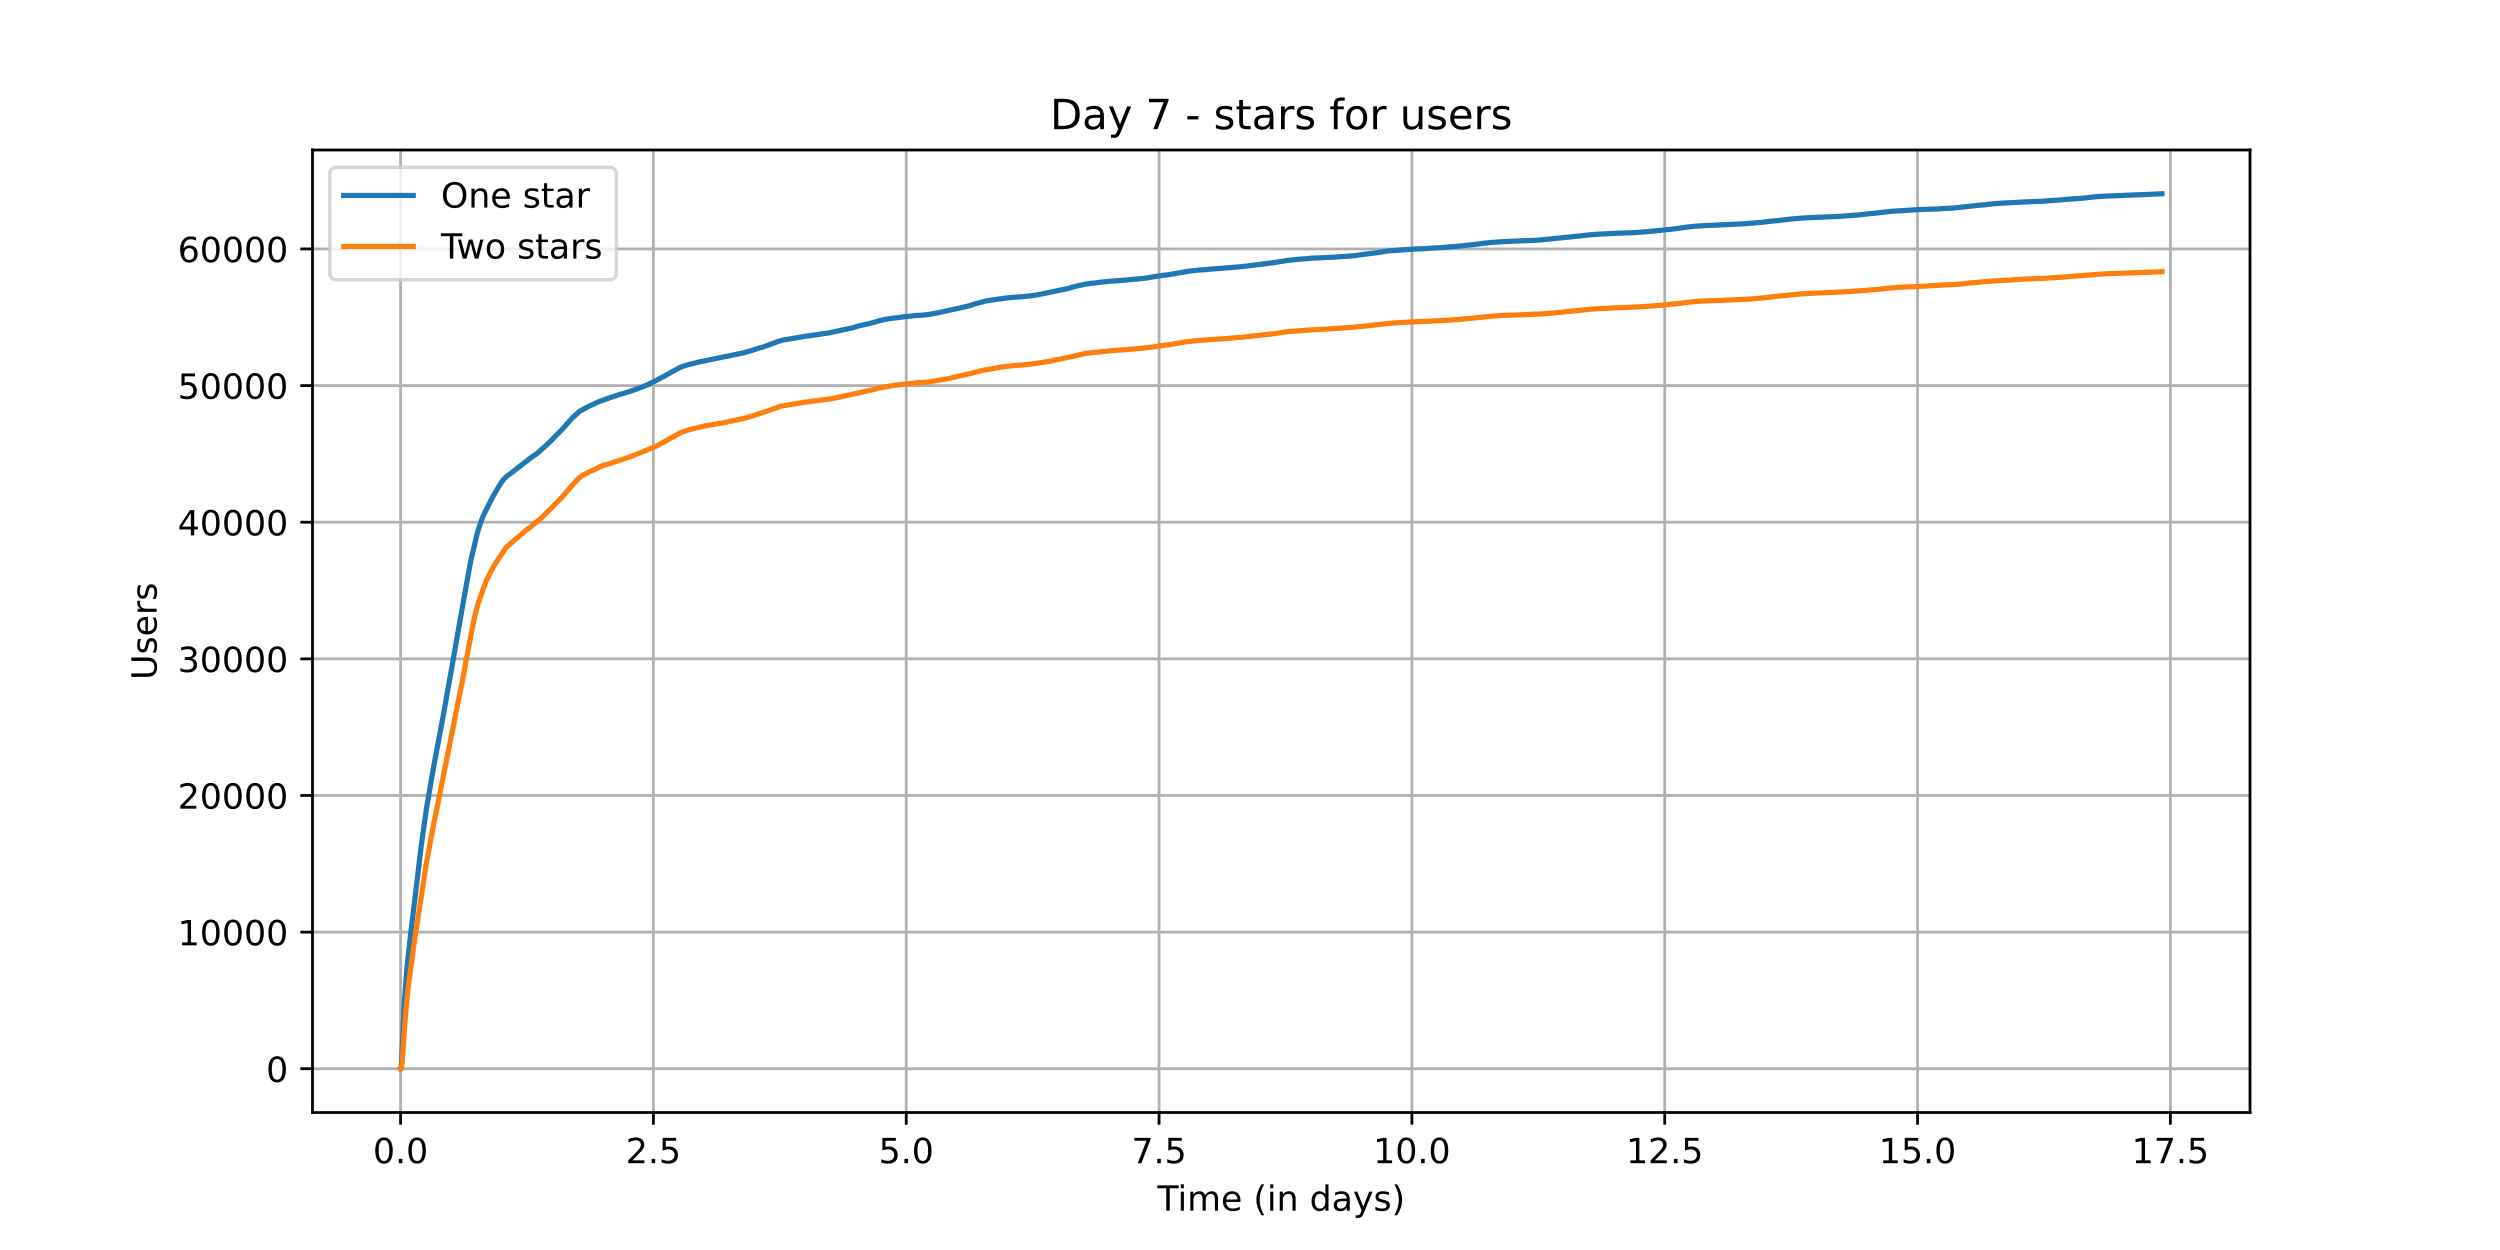 <?xml version="1.0" encoding="utf-8" standalone="no"?>
<!DOCTYPE svg PUBLIC "-//W3C//DTD SVG 1.1//EN"
  "http://www.w3.org/Graphics/SVG/1.1/DTD/svg11.dtd">
<!-- Created with matplotlib (https://matplotlib.org/) -->
<svg height="360pt" version="1.1" viewBox="0 0 720 360" width="720pt" xmlns="http://www.w3.org/2000/svg" xmlns:xlink="http://www.w3.org/1999/xlink">
 <defs>
  <style type="text/css">*{stroke-linecap:butt;stroke-linejoin:round;}</style>
 </defs>
 <g id="figure_1">
  <g id="patch_1">
   <path d="M 0 360 
L 720 360 
L 720 0 
L 0 0 
z
" style="fill:#ffffff;"/>
  </g>
  <g id="axes_1">
   <g id="patch_2">
    <path d="M 90 320.4 
L 648 320.4 
L 648 43.2 
L 90 43.2 
z
" style="fill:#ffffff;"/>
   </g>
   <g id="matplotlib.axis_1">
    <g id="xtick_1">
     <g id="line2d_1">
      <path clip-path="url(#p51079cd56e)" d="M 115.364 320.4 
L 115.364 43.2 
" style="fill:none;stroke:#b0b0b0;stroke-linecap:square;stroke-width:0.8;"/>
     </g>
     <g id="line2d_2">
      <defs>
       <path d="M 0 0 
L 0 3.5 
" id="mbc91decfaf" style="stroke:#000000;stroke-width:0.8;"/>
      </defs>
      <g>
       <use style="stroke:#000000;stroke-width:0.8;" x="115.364" xlink:href="#mbc91decfaf" y="320.4"/>
      </g>
     </g>
     <g id="text_1">
      <!-- 0.0 -->
      <g transform="translate(107.412 334.998)scale(0.1 -0.1)">
       <defs>
        <path d="M 31.781 66.406 
Q 24.172 66.406 20.328 58.906 
Q 16.5 51.422 16.5 36.375 
Q 16.5 21.391 20.328 13.891 
Q 24.172 6.391 31.781 6.391 
Q 39.453 6.391 43.281 13.891 
Q 47.125 21.391 47.125 36.375 
Q 47.125 51.422 43.281 58.906 
Q 39.453 66.406 31.781 66.406 
z
M 31.781 74.219 
Q 44.047 74.219 50.516 64.516 
Q 56.984 54.828 56.984 36.375 
Q 56.984 17.969 50.516 8.266 
Q 44.047 -1.422 31.781 -1.422 
Q 19.531 -1.422 13.062 8.266 
Q 6.594 17.969 6.594 36.375 
Q 6.594 54.828 13.062 64.516 
Q 19.531 74.219 31.781 74.219 
z
" id="DejaVuSans-48"/>
        <path d="M 10.688 12.406 
L 21 12.406 
L 21 0 
L 10.688 0 
z
" id="DejaVuSans-46"/>
       </defs>
       <use xlink:href="#DejaVuSans-48"/>
       <use x="63.623" xlink:href="#DejaVuSans-46"/>
       <use x="95.41" xlink:href="#DejaVuSans-48"/>
      </g>
     </g>
    </g>
    <g id="xtick_2">
     <g id="line2d_3">
      <path clip-path="url(#p51079cd56e)" d="M 188.179 320.4 
L 188.179 43.2 
" style="fill:none;stroke:#b0b0b0;stroke-linecap:square;stroke-width:0.8;"/>
     </g>
     <g id="line2d_4">
      <g>
       <use style="stroke:#000000;stroke-width:0.8;" x="188.179" xlink:href="#mbc91decfaf" y="320.4"/>
      </g>
     </g>
     <g id="text_2">
      <!-- 2.5 -->
      <g transform="translate(180.227 334.998)scale(0.1 -0.1)">
       <defs>
        <path d="M 19.188 8.297 
L 53.609 8.297 
L 53.609 0 
L 7.328 0 
L 7.328 8.297 
Q 12.938 14.109 22.625 23.891 
Q 32.328 33.688 34.812 36.531 
Q 39.547 41.844 41.422 45.531 
Q 43.312 49.219 43.312 52.781 
Q 43.312 58.594 39.234 62.25 
Q 35.156 65.922 28.609 65.922 
Q 23.969 65.922 18.812 64.312 
Q 13.672 62.703 7.812 59.422 
L 7.812 69.391 
Q 13.766 71.781 18.938 73 
Q 24.125 74.219 28.422 74.219 
Q 39.75 74.219 46.484 68.547 
Q 53.219 62.891 53.219 53.422 
Q 53.219 48.922 51.531 44.891 
Q 49.859 40.875 45.406 35.406 
Q 44.188 33.984 37.641 27.219 
Q 31.109 20.453 19.188 8.297 
z
" id="DejaVuSans-50"/>
        <path d="M 10.797 72.906 
L 49.516 72.906 
L 49.516 64.594 
L 19.828 64.594 
L 19.828 46.734 
Q 21.969 47.469 24.109 47.828 
Q 26.266 48.188 28.422 48.188 
Q 40.625 48.188 47.75 41.5 
Q 54.891 34.812 54.891 23.391 
Q 54.891 11.625 47.562 5.094 
Q 40.234 -1.422 26.906 -1.422 
Q 22.312 -1.422 17.547 -0.641 
Q 12.797 0.141 7.719 1.703 
L 7.719 11.625 
Q 12.109 9.234 16.797 8.062 
Q 21.484 6.891 26.703 6.891 
Q 35.156 6.891 40.078 11.328 
Q 45.016 15.766 45.016 23.391 
Q 45.016 31 40.078 35.438 
Q 35.156 39.891 26.703 39.891 
Q 22.75 39.891 18.812 39.016 
Q 14.891 38.141 10.797 36.281 
z
" id="DejaVuSans-53"/>
       </defs>
       <use xlink:href="#DejaVuSans-50"/>
       <use x="63.623" xlink:href="#DejaVuSans-46"/>
       <use x="95.41" xlink:href="#DejaVuSans-53"/>
      </g>
     </g>
    </g>
    <g id="xtick_3">
     <g id="line2d_5">
      <path clip-path="url(#p51079cd56e)" d="M 260.994 320.4 
L 260.994 43.2 
" style="fill:none;stroke:#b0b0b0;stroke-linecap:square;stroke-width:0.8;"/>
     </g>
     <g id="line2d_6">
      <g>
       <use style="stroke:#000000;stroke-width:0.8;" x="260.994" xlink:href="#mbc91decfaf" y="320.4"/>
      </g>
     </g>
     <g id="text_3">
      <!-- 5.0 -->
      <g transform="translate(253.043 334.998)scale(0.1 -0.1)">
       <use xlink:href="#DejaVuSans-53"/>
       <use x="63.623" xlink:href="#DejaVuSans-46"/>
       <use x="95.41" xlink:href="#DejaVuSans-48"/>
      </g>
     </g>
    </g>
    <g id="xtick_4">
     <g id="line2d_7">
      <path clip-path="url(#p51079cd56e)" d="M 333.809 320.4 
L 333.809 43.2 
" style="fill:none;stroke:#b0b0b0;stroke-linecap:square;stroke-width:0.8;"/>
     </g>
     <g id="line2d_8">
      <g>
       <use style="stroke:#000000;stroke-width:0.8;" x="333.809" xlink:href="#mbc91decfaf" y="320.4"/>
      </g>
     </g>
     <g id="text_4">
      <!-- 7.5 -->
      <g transform="translate(325.858 334.998)scale(0.1 -0.1)">
       <defs>
        <path d="M 8.203 72.906 
L 55.078 72.906 
L 55.078 68.703 
L 28.609 0 
L 18.312 0 
L 43.219 64.594 
L 8.203 64.594 
z
" id="DejaVuSans-55"/>
       </defs>
       <use xlink:href="#DejaVuSans-55"/>
       <use x="63.623" xlink:href="#DejaVuSans-46"/>
       <use x="95.41" xlink:href="#DejaVuSans-53"/>
      </g>
     </g>
    </g>
    <g id="xtick_5">
     <g id="line2d_9">
      <path clip-path="url(#p51079cd56e)" d="M 406.625 320.4 
L 406.625 43.2 
" style="fill:none;stroke:#b0b0b0;stroke-linecap:square;stroke-width:0.8;"/>
     </g>
     <g id="line2d_10">
      <g>
       <use style="stroke:#000000;stroke-width:0.8;" x="406.625" xlink:href="#mbc91decfaf" y="320.4"/>
      </g>
     </g>
     <g id="text_5">
      <!-- 10.0 -->
      <g transform="translate(395.492 334.998)scale(0.1 -0.1)">
       <defs>
        <path d="M 12.406 8.297 
L 28.516 8.297 
L 28.516 63.922 
L 10.984 60.406 
L 10.984 69.391 
L 28.422 72.906 
L 38.281 72.906 
L 38.281 8.297 
L 54.391 8.297 
L 54.391 0 
L 12.406 0 
z
" id="DejaVuSans-49"/>
       </defs>
       <use xlink:href="#DejaVuSans-49"/>
       <use x="63.623" xlink:href="#DejaVuSans-48"/>
       <use x="127.246" xlink:href="#DejaVuSans-46"/>
       <use x="159.033" xlink:href="#DejaVuSans-48"/>
      </g>
     </g>
    </g>
    <g id="xtick_6">
     <g id="line2d_11">
      <path clip-path="url(#p51079cd56e)" d="M 479.44 320.4 
L 479.44 43.2 
" style="fill:none;stroke:#b0b0b0;stroke-linecap:square;stroke-width:0.8;"/>
     </g>
     <g id="line2d_12">
      <g>
       <use style="stroke:#000000;stroke-width:0.8;" x="479.44" xlink:href="#mbc91decfaf" y="320.4"/>
      </g>
     </g>
     <g id="text_6">
      <!-- 12.5 -->
      <g transform="translate(468.307 334.998)scale(0.1 -0.1)">
       <use xlink:href="#DejaVuSans-49"/>
       <use x="63.623" xlink:href="#DejaVuSans-50"/>
       <use x="127.246" xlink:href="#DejaVuSans-46"/>
       <use x="159.033" xlink:href="#DejaVuSans-53"/>
      </g>
     </g>
    </g>
    <g id="xtick_7">
     <g id="line2d_13">
      <path clip-path="url(#p51079cd56e)" d="M 552.255 320.4 
L 552.255 43.2 
" style="fill:none;stroke:#b0b0b0;stroke-linecap:square;stroke-width:0.8;"/>
     </g>
     <g id="line2d_14">
      <g>
       <use style="stroke:#000000;stroke-width:0.8;" x="552.255" xlink:href="#mbc91decfaf" y="320.4"/>
      </g>
     </g>
     <g id="text_7">
      <!-- 15.0 -->
      <g transform="translate(541.122 334.998)scale(0.1 -0.1)">
       <use xlink:href="#DejaVuSans-49"/>
       <use x="63.623" xlink:href="#DejaVuSans-53"/>
       <use x="127.246" xlink:href="#DejaVuSans-46"/>
       <use x="159.033" xlink:href="#DejaVuSans-48"/>
      </g>
     </g>
    </g>
    <g id="xtick_8">
     <g id="line2d_15">
      <path clip-path="url(#p51079cd56e)" d="M 625.07 320.4 
L 625.07 43.2 
" style="fill:none;stroke:#b0b0b0;stroke-linecap:square;stroke-width:0.8;"/>
     </g>
     <g id="line2d_16">
      <g>
       <use style="stroke:#000000;stroke-width:0.8;" x="625.07" xlink:href="#mbc91decfaf" y="320.4"/>
      </g>
     </g>
     <g id="text_8">
      <!-- 17.5 -->
      <g transform="translate(613.937 334.998)scale(0.1 -0.1)">
       <use xlink:href="#DejaVuSans-49"/>
       <use x="63.623" xlink:href="#DejaVuSans-55"/>
       <use x="127.246" xlink:href="#DejaVuSans-46"/>
       <use x="159.033" xlink:href="#DejaVuSans-53"/>
      </g>
     </g>
    </g>
    <g id="text_9">
     <!-- Time (in days) -->
     <g transform="translate(333.327 348.677)scale(0.1 -0.1)">
      <defs>
       <path d="M -0.297 72.906 
L 61.375 72.906 
L 61.375 64.594 
L 35.5 64.594 
L 35.5 0 
L 25.594 0 
L 25.594 64.594 
L -0.297 64.594 
z
" id="DejaVuSans-84"/>
       <path d="M 9.422 54.688 
L 18.406 54.688 
L 18.406 0 
L 9.422 0 
z
M 9.422 75.984 
L 18.406 75.984 
L 18.406 64.594 
L 9.422 64.594 
z
" id="DejaVuSans-105"/>
       <path d="M 52 44.188 
Q 55.375 50.25 60.062 53.125 
Q 64.75 56 71.094 56 
Q 79.641 56 84.281 50.016 
Q 88.922 44.047 88.922 33.016 
L 88.922 0 
L 79.891 0 
L 79.891 32.719 
Q 79.891 40.578 77.094 44.375 
Q 74.312 48.188 68.609 48.188 
Q 61.625 48.188 57.562 43.547 
Q 53.516 38.922 53.516 30.906 
L 53.516 0 
L 44.484 0 
L 44.484 32.719 
Q 44.484 40.625 41.703 44.406 
Q 38.922 48.188 33.109 48.188 
Q 26.219 48.188 22.156 43.531 
Q 18.109 38.875 18.109 30.906 
L 18.109 0 
L 9.078 0 
L 9.078 54.688 
L 18.109 54.688 
L 18.109 46.188 
Q 21.188 51.219 25.484 53.609 
Q 29.781 56 35.688 56 
Q 41.656 56 45.828 52.969 
Q 50 49.953 52 44.188 
z
" id="DejaVuSans-109"/>
       <path d="M 56.203 29.594 
L 56.203 25.203 
L 14.891 25.203 
Q 15.484 15.922 20.484 11.062 
Q 25.484 6.203 34.422 6.203 
Q 39.594 6.203 44.453 7.469 
Q 49.312 8.734 54.109 11.281 
L 54.109 2.781 
Q 49.266 0.734 44.188 -0.344 
Q 39.109 -1.422 33.891 -1.422 
Q 20.797 -1.422 13.156 6.188 
Q 5.516 13.812 5.516 26.812 
Q 5.516 40.234 12.766 48.109 
Q 20.016 56 32.328 56 
Q 43.359 56 49.781 48.891 
Q 56.203 41.797 56.203 29.594 
z
M 47.219 32.234 
Q 47.125 39.594 43.094 43.984 
Q 39.062 48.391 32.422 48.391 
Q 24.906 48.391 20.391 44.141 
Q 15.875 39.891 15.188 32.172 
z
" id="DejaVuSans-101"/>
       <path id="DejaVuSans-32"/>
       <path d="M 31 75.875 
Q 24.469 64.656 21.281 53.656 
Q 18.109 42.672 18.109 31.391 
Q 18.109 20.125 21.312 9.062 
Q 24.516 -2 31 -13.188 
L 23.188 -13.188 
Q 15.875 -1.703 12.234 9.375 
Q 8.594 20.453 8.594 31.391 
Q 8.594 42.281 12.203 53.312 
Q 15.828 64.359 23.188 75.875 
z
" id="DejaVuSans-40"/>
       <path d="M 54.891 33.016 
L 54.891 0 
L 45.906 0 
L 45.906 32.719 
Q 45.906 40.484 42.875 44.328 
Q 39.844 48.188 33.797 48.188 
Q 26.516 48.188 22.312 43.547 
Q 18.109 38.922 18.109 30.906 
L 18.109 0 
L 9.078 0 
L 9.078 54.688 
L 18.109 54.688 
L 18.109 46.188 
Q 21.344 51.125 25.703 53.562 
Q 30.078 56 35.797 56 
Q 45.219 56 50.047 50.172 
Q 54.891 44.344 54.891 33.016 
z
" id="DejaVuSans-110"/>
       <path d="M 45.406 46.391 
L 45.406 75.984 
L 54.391 75.984 
L 54.391 0 
L 45.406 0 
L 45.406 8.203 
Q 42.578 3.328 38.25 0.953 
Q 33.938 -1.422 27.875 -1.422 
Q 17.969 -1.422 11.734 6.484 
Q 5.516 14.406 5.516 27.297 
Q 5.516 40.188 11.734 48.094 
Q 17.969 56 27.875 56 
Q 33.938 56 38.25 53.625 
Q 42.578 51.266 45.406 46.391 
z
M 14.797 27.297 
Q 14.797 17.391 18.875 11.75 
Q 22.953 6.109 30.078 6.109 
Q 37.203 6.109 41.297 11.75 
Q 45.406 17.391 45.406 27.297 
Q 45.406 37.203 41.297 42.844 
Q 37.203 48.484 30.078 48.484 
Q 22.953 48.484 18.875 42.844 
Q 14.797 37.203 14.797 27.297 
z
" id="DejaVuSans-100"/>
       <path d="M 34.281 27.484 
Q 23.391 27.484 19.188 25 
Q 14.984 22.516 14.984 16.5 
Q 14.984 11.719 18.141 8.906 
Q 21.297 6.109 26.703 6.109 
Q 34.188 6.109 38.703 11.406 
Q 43.219 16.703 43.219 25.484 
L 43.219 27.484 
z
M 52.203 31.203 
L 52.203 0 
L 43.219 0 
L 43.219 8.297 
Q 40.141 3.328 35.547 0.953 
Q 30.953 -1.422 24.312 -1.422 
Q 15.922 -1.422 10.953 3.297 
Q 6 8.016 6 15.922 
Q 6 25.141 12.172 29.828 
Q 18.359 34.516 30.609 34.516 
L 43.219 34.516 
L 43.219 35.406 
Q 43.219 41.609 39.141 45 
Q 35.062 48.391 27.688 48.391 
Q 23 48.391 18.547 47.266 
Q 14.109 46.141 10.016 43.891 
L 10.016 52.203 
Q 14.938 54.109 19.578 55.047 
Q 24.219 56 28.609 56 
Q 40.484 56 46.344 49.844 
Q 52.203 43.703 52.203 31.203 
z
" id="DejaVuSans-97"/>
       <path d="M 32.172 -5.078 
Q 28.375 -14.844 24.75 -17.812 
Q 21.141 -20.797 15.094 -20.797 
L 7.906 -20.797 
L 7.906 -13.281 
L 13.188 -13.281 
Q 16.891 -13.281 18.938 -11.516 
Q 21 -9.766 23.484 -3.219 
L 25.094 0.875 
L 2.984 54.688 
L 12.5 54.688 
L 29.594 11.922 
L 46.688 54.688 
L 56.203 54.688 
z
" id="DejaVuSans-121"/>
       <path d="M 44.281 53.078 
L 44.281 44.578 
Q 40.484 46.531 36.375 47.5 
Q 32.281 48.484 27.875 48.484 
Q 21.188 48.484 17.844 46.438 
Q 14.5 44.391 14.5 40.281 
Q 14.5 37.156 16.891 35.375 
Q 19.281 33.594 26.516 31.984 
L 29.594 31.297 
Q 39.156 29.25 43.188 25.516 
Q 47.219 21.781 47.219 15.094 
Q 47.219 7.469 41.188 3.016 
Q 35.156 -1.422 24.609 -1.422 
Q 20.219 -1.422 15.453 -0.562 
Q 10.688 0.297 5.422 2 
L 5.422 11.281 
Q 10.406 8.688 15.234 7.391 
Q 20.062 6.109 24.812 6.109 
Q 31.156 6.109 34.562 8.281 
Q 37.984 10.453 37.984 14.406 
Q 37.984 18.062 35.516 20.016 
Q 33.062 21.969 24.703 23.781 
L 21.578 24.516 
Q 13.234 26.266 9.516 29.906 
Q 5.812 33.547 5.812 39.891 
Q 5.812 47.609 11.281 51.797 
Q 16.75 56 26.812 56 
Q 31.781 56 36.172 55.266 
Q 40.578 54.547 44.281 53.078 
z
" id="DejaVuSans-115"/>
       <path d="M 8.016 75.875 
L 15.828 75.875 
Q 23.141 64.359 26.781 53.312 
Q 30.422 42.281 30.422 31.391 
Q 30.422 20.453 26.781 9.375 
Q 23.141 -1.703 15.828 -13.188 
L 8.016 -13.188 
Q 14.5 -2 17.703 9.062 
Q 20.906 20.125 20.906 31.391 
Q 20.906 42.672 17.703 53.656 
Q 14.5 64.656 8.016 75.875 
z
" id="DejaVuSans-41"/>
      </defs>
      <use xlink:href="#DejaVuSans-84"/>
      <use x="57.959" xlink:href="#DejaVuSans-105"/>
      <use x="85.742" xlink:href="#DejaVuSans-109"/>
      <use x="183.154" xlink:href="#DejaVuSans-101"/>
      <use x="244.678" xlink:href="#DejaVuSans-32"/>
      <use x="276.465" xlink:href="#DejaVuSans-40"/>
      <use x="315.479" xlink:href="#DejaVuSans-105"/>
      <use x="343.262" xlink:href="#DejaVuSans-110"/>
      <use x="406.641" xlink:href="#DejaVuSans-32"/>
      <use x="438.428" xlink:href="#DejaVuSans-100"/>
      <use x="501.904" xlink:href="#DejaVuSans-97"/>
      <use x="563.184" xlink:href="#DejaVuSans-121"/>
      <use x="622.363" xlink:href="#DejaVuSans-115"/>
      <use x="674.463" xlink:href="#DejaVuSans-41"/>
     </g>
    </g>
   </g>
   <g id="matplotlib.axis_2">
    <g id="ytick_1">
     <g id="line2d_17">
      <path clip-path="url(#p51079cd56e)" d="M 90 307.8 
L 648 307.8 
" style="fill:none;stroke:#b0b0b0;stroke-linecap:square;stroke-width:0.8;"/>
     </g>
     <g id="line2d_18">
      <defs>
       <path d="M 0 0 
L -3.5 0 
" id="m59996a258b" style="stroke:#000000;stroke-width:0.8;"/>
      </defs>
      <g>
       <use style="stroke:#000000;stroke-width:0.8;" x="90" xlink:href="#m59996a258b" y="307.8"/>
      </g>
     </g>
     <g id="text_10">
      <!-- 0 -->
      <g transform="translate(76.638 311.599)scale(0.1 -0.1)">
       <use xlink:href="#DejaVuSans-48"/>
      </g>
     </g>
    </g>
    <g id="ytick_2">
     <g id="line2d_19">
      <path clip-path="url(#p51079cd56e)" d="M 90 268.45 
L 648 268.45 
" style="fill:none;stroke:#b0b0b0;stroke-linecap:square;stroke-width:0.8;"/>
     </g>
     <g id="line2d_20">
      <g>
       <use style="stroke:#000000;stroke-width:0.8;" x="90" xlink:href="#m59996a258b" y="268.45"/>
      </g>
     </g>
     <g id="text_11">
      <!-- 10000 -->
      <g transform="translate(51.188 272.249)scale(0.1 -0.1)">
       <use xlink:href="#DejaVuSans-49"/>
       <use x="63.623" xlink:href="#DejaVuSans-48"/>
       <use x="127.246" xlink:href="#DejaVuSans-48"/>
       <use x="190.869" xlink:href="#DejaVuSans-48"/>
       <use x="254.492" xlink:href="#DejaVuSans-48"/>
      </g>
     </g>
    </g>
    <g id="ytick_3">
     <g id="line2d_21">
      <path clip-path="url(#p51079cd56e)" d="M 90 229.099 
L 648 229.099 
" style="fill:none;stroke:#b0b0b0;stroke-linecap:square;stroke-width:0.8;"/>
     </g>
     <g id="line2d_22">
      <g>
       <use style="stroke:#000000;stroke-width:0.8;" x="90" xlink:href="#m59996a258b" y="229.099"/>
      </g>
     </g>
     <g id="text_12">
      <!-- 20000 -->
      <g transform="translate(51.188 232.898)scale(0.1 -0.1)">
       <use xlink:href="#DejaVuSans-50"/>
       <use x="63.623" xlink:href="#DejaVuSans-48"/>
       <use x="127.246" xlink:href="#DejaVuSans-48"/>
       <use x="190.869" xlink:href="#DejaVuSans-48"/>
       <use x="254.492" xlink:href="#DejaVuSans-48"/>
      </g>
     </g>
    </g>
    <g id="ytick_4">
     <g id="line2d_23">
      <path clip-path="url(#p51079cd56e)" d="M 90 189.749 
L 648 189.749 
" style="fill:none;stroke:#b0b0b0;stroke-linecap:square;stroke-width:0.8;"/>
     </g>
     <g id="line2d_24">
      <g>
       <use style="stroke:#000000;stroke-width:0.8;" x="90" xlink:href="#m59996a258b" y="189.749"/>
      </g>
     </g>
     <g id="text_13">
      <!-- 30000 -->
      <g transform="translate(51.188 193.548)scale(0.1 -0.1)">
       <defs>
        <path d="M 40.578 39.312 
Q 47.656 37.797 51.625 33 
Q 55.609 28.219 55.609 21.188 
Q 55.609 10.406 48.188 4.484 
Q 40.766 -1.422 27.094 -1.422 
Q 22.516 -1.422 17.656 -0.516 
Q 12.797 0.391 7.625 2.203 
L 7.625 11.719 
Q 11.719 9.328 16.594 8.109 
Q 21.484 6.891 26.812 6.891 
Q 36.078 6.891 40.938 10.547 
Q 45.797 14.203 45.797 21.188 
Q 45.797 27.641 41.281 31.266 
Q 36.766 34.906 28.719 34.906 
L 20.219 34.906 
L 20.219 43.016 
L 29.109 43.016 
Q 36.375 43.016 40.234 45.922 
Q 44.094 48.828 44.094 54.297 
Q 44.094 59.906 40.109 62.906 
Q 36.141 65.922 28.719 65.922 
Q 24.656 65.922 20.016 65.031 
Q 15.375 64.156 9.812 62.312 
L 9.812 71.094 
Q 15.438 72.656 20.344 73.438 
Q 25.25 74.219 29.594 74.219 
Q 40.828 74.219 47.359 69.109 
Q 53.906 64.016 53.906 55.328 
Q 53.906 49.266 50.438 45.094 
Q 46.969 40.922 40.578 39.312 
z
" id="DejaVuSans-51"/>
       </defs>
       <use xlink:href="#DejaVuSans-51"/>
       <use x="63.623" xlink:href="#DejaVuSans-48"/>
       <use x="127.246" xlink:href="#DejaVuSans-48"/>
       <use x="190.869" xlink:href="#DejaVuSans-48"/>
       <use x="254.492" xlink:href="#DejaVuSans-48"/>
      </g>
     </g>
    </g>
    <g id="ytick_5">
     <g id="line2d_25">
      <path clip-path="url(#p51079cd56e)" d="M 90 150.398 
L 648 150.398 
" style="fill:none;stroke:#b0b0b0;stroke-linecap:square;stroke-width:0.8;"/>
     </g>
     <g id="line2d_26">
      <g>
       <use style="stroke:#000000;stroke-width:0.8;" x="90" xlink:href="#m59996a258b" y="150.398"/>
      </g>
     </g>
     <g id="text_14">
      <!-- 40000 -->
      <g transform="translate(51.188 154.198)scale(0.1 -0.1)">
       <defs>
        <path d="M 37.797 64.312 
L 12.891 25.391 
L 37.797 25.391 
z
M 35.203 72.906 
L 47.609 72.906 
L 47.609 25.391 
L 58.016 25.391 
L 58.016 17.188 
L 47.609 17.188 
L 47.609 0 
L 37.797 0 
L 37.797 17.188 
L 4.891 17.188 
L 4.891 26.703 
z
" id="DejaVuSans-52"/>
       </defs>
       <use xlink:href="#DejaVuSans-52"/>
       <use x="63.623" xlink:href="#DejaVuSans-48"/>
       <use x="127.246" xlink:href="#DejaVuSans-48"/>
       <use x="190.869" xlink:href="#DejaVuSans-48"/>
       <use x="254.492" xlink:href="#DejaVuSans-48"/>
      </g>
     </g>
    </g>
    <g id="ytick_6">
     <g id="line2d_27">
      <path clip-path="url(#p51079cd56e)" d="M 90 111.048 
L 648 111.048 
" style="fill:none;stroke:#b0b0b0;stroke-linecap:square;stroke-width:0.8;"/>
     </g>
     <g id="line2d_28">
      <g>
       <use style="stroke:#000000;stroke-width:0.8;" x="90" xlink:href="#m59996a258b" y="111.048"/>
      </g>
     </g>
     <g id="text_15">
      <!-- 50000 -->
      <g transform="translate(51.188 114.847)scale(0.1 -0.1)">
       <use xlink:href="#DejaVuSans-53"/>
       <use x="63.623" xlink:href="#DejaVuSans-48"/>
       <use x="127.246" xlink:href="#DejaVuSans-48"/>
       <use x="190.869" xlink:href="#DejaVuSans-48"/>
       <use x="254.492" xlink:href="#DejaVuSans-48"/>
      </g>
     </g>
    </g>
    <g id="ytick_7">
     <g id="line2d_29">
      <path clip-path="url(#p51079cd56e)" d="M 90 71.698 
L 648 71.698 
" style="fill:none;stroke:#b0b0b0;stroke-linecap:square;stroke-width:0.8;"/>
     </g>
     <g id="line2d_30">
      <g>
       <use style="stroke:#000000;stroke-width:0.8;" x="90" xlink:href="#m59996a258b" y="71.698"/>
      </g>
     </g>
     <g id="text_16">
      <!-- 60000 -->
      <g transform="translate(51.188 75.497)scale(0.1 -0.1)">
       <defs>
        <path d="M 33.016 40.375 
Q 26.375 40.375 22.484 35.828 
Q 18.609 31.297 18.609 23.391 
Q 18.609 15.531 22.484 10.953 
Q 26.375 6.391 33.016 6.391 
Q 39.656 6.391 43.531 10.953 
Q 47.406 15.531 47.406 23.391 
Q 47.406 31.297 43.531 35.828 
Q 39.656 40.375 33.016 40.375 
z
M 52.594 71.297 
L 52.594 62.312 
Q 48.875 64.062 45.094 64.984 
Q 41.312 65.922 37.594 65.922 
Q 27.828 65.922 22.672 59.328 
Q 17.531 52.734 16.797 39.406 
Q 19.672 43.656 24.016 45.922 
Q 28.375 48.188 33.594 48.188 
Q 44.578 48.188 50.953 41.516 
Q 57.328 34.859 57.328 23.391 
Q 57.328 12.156 50.688 5.359 
Q 44.047 -1.422 33.016 -1.422 
Q 20.359 -1.422 13.672 8.266 
Q 6.984 17.969 6.984 36.375 
Q 6.984 53.656 15.188 63.938 
Q 23.391 74.219 37.203 74.219 
Q 40.922 74.219 44.703 73.484 
Q 48.484 72.75 52.594 71.297 
z
" id="DejaVuSans-54"/>
       </defs>
       <use xlink:href="#DejaVuSans-54"/>
       <use x="63.623" xlink:href="#DejaVuSans-48"/>
       <use x="127.246" xlink:href="#DejaVuSans-48"/>
       <use x="190.869" xlink:href="#DejaVuSans-48"/>
       <use x="254.492" xlink:href="#DejaVuSans-48"/>
      </g>
     </g>
    </g>
    <g id="text_17">
     <!-- Users -->
     <g transform="translate(45.108 195.801)rotate(-90)scale(0.1 -0.1)">
      <defs>
       <path d="M 8.688 72.906 
L 18.609 72.906 
L 18.609 28.609 
Q 18.609 16.891 22.844 11.734 
Q 27.094 6.594 36.625 6.594 
Q 46.094 6.594 50.344 11.734 
Q 54.594 16.891 54.594 28.609 
L 54.594 72.906 
L 64.5 72.906 
L 64.5 27.391 
Q 64.5 13.141 57.438 5.859 
Q 50.391 -1.422 36.625 -1.422 
Q 22.797 -1.422 15.734 5.859 
Q 8.688 13.141 8.688 27.391 
z
" id="DejaVuSans-85"/>
       <path d="M 41.109 46.297 
Q 39.594 47.172 37.812 47.578 
Q 36.031 48 33.891 48 
Q 26.266 48 22.188 43.047 
Q 18.109 38.094 18.109 28.812 
L 18.109 0 
L 9.078 0 
L 9.078 54.688 
L 18.109 54.688 
L 18.109 46.188 
Q 20.953 51.172 25.484 53.578 
Q 30.031 56 36.531 56 
Q 37.453 56 38.578 55.875 
Q 39.703 55.766 41.062 55.516 
z
" id="DejaVuSans-114"/>
      </defs>
      <use xlink:href="#DejaVuSans-85"/>
      <use x="73.193" xlink:href="#DejaVuSans-115"/>
      <use x="125.293" xlink:href="#DejaVuSans-101"/>
      <use x="186.816" xlink:href="#DejaVuSans-114"/>
      <use x="227.93" xlink:href="#DejaVuSans-115"/>
     </g>
    </g>
   </g>
   <g id="line2d_31">
    <path clip-path="url(#p51079cd56e)" d="M 115.364 307.8 
L 115.478 307.737 
L 115.538 307.43 
L 115.758 303.786 
L 116.439 288.841 
L 117.181 278.964 
L 118.023 271.078 
L 118.464 267.415 
L 120.468 250.691 
L 121.35 243.285 
L 122.011 238.65 
L 122.853 232.656 
L 124.898 220.804 
L 127.766 205.497 
L 128.407 201.857 
L 128.808 199.59 
L 129.51 195.663 
L 130.151 192.137 
L 130.833 188.128 
L 131.815 182.512 
L 132.397 179.246 
L 134.322 168.374 
L 134.923 165.096 
L 135.264 163.242 
L 135.725 160.862 
L 137.55 153.188 
L 138.613 149.969 
L 138.753 149.631 
L 139.134 148.651 
L 139.495 147.896 
L 139.896 147.046 
L 140.197 146.566 
L 140.477 145.932 
L 141.059 144.716 
L 141.259 144.37 
L 142.342 142.312 
L 142.863 141.423 
L 143.103 141.057 
L 143.604 140.199 
L 143.885 139.742 
L 144.466 138.841 
L 144.787 138.4 
L 145.008 138.086 
L 145.809 137.299 
L 153.135 131.64 
L 154.618 130.656 
L 154.919 130.389 
L 155.36 130.019 
L 155.721 129.653 
L 156.082 129.322 
L 156.382 129.078 
L 156.583 128.929 
L 156.803 128.732 
L 157.646 127.914 
L 157.846 127.721 
L 158.849 126.792 
L 159.29 126.3 
L 159.892 125.686 
L 160.192 125.372 
L 161.054 124.514 
L 161.636 123.931 
L 162.298 123.211 
L 162.679 122.782 
L 163.04 122.357 
L 163.481 121.885 
L 163.801 121.527 
L 164.142 121.122 
L 164.844 120.346 
L 166.949 118.446 
L 169.656 116.962 
L 170.238 116.734 
L 171.38 116.171 
L 171.661 116.049 
L 172.584 115.636 
L 176.192 114.346 
L 176.613 114.235 
L 177.374 113.972 
L 177.895 113.795 
L 178.216 113.688 
L 178.517 113.594 
L 179.86 113.22 
L 180.18 113.106 
L 181.123 112.815 
L 181.563 112.681 
L 184.933 111.465 
L 185.435 111.253 
L 186.096 110.989 
L 187.62 110.273 
L 188.08 110.045 
L 188.522 109.848 
L 189.163 109.482 
L 189.484 109.32 
L 189.845 109.108 
L 190.045 109.014 
L 190.246 108.852 
L 191.529 108.23 
L 191.991 107.931 
L 192.431 107.723 
L 192.893 107.428 
L 195.82 105.846 
L 196.282 105.645 
L 196.602 105.523 
L 196.963 105.421 
L 197.525 105.216 
L 200.632 104.421 
L 201.113 104.323 
L 201.374 104.248 
L 201.895 104.138 
L 214.321 101.576 
L 214.642 101.462 
L 216.206 101.041 
L 216.486 100.959 
L 217.048 100.75 
L 217.369 100.644 
L 217.65 100.561 
L 217.931 100.455 
L 219.154 100.085 
L 219.675 99.975 
L 224.069 98.35 
L 224.47 98.239 
L 225.573 97.913 
L 225.874 97.862 
L 226.636 97.751 
L 231.79 96.858 
L 232.692 96.748 
L 234.737 96.461 
L 235.519 96.355 
L 235.96 96.299 
L 236.561 96.193 
L 237.103 96.099 
L 237.945 95.993 
L 238.406 95.922 
L 239.107 95.819 
L 239.508 95.713 
L 239.909 95.611 
L 240.25 95.54 
L 245.947 94.32 
L 246.208 94.21 
L 247.029 93.934 
L 247.711 93.785 
L 248.172 93.675 
L 249.014 93.454 
L 249.696 93.348 
L 250.438 93.171 
L 250.838 93.061 
L 251.841 92.789 
L 252.202 92.683 
L 253.525 92.286 
L 254.087 92.179 
L 254.809 92.006 
L 255.35 91.896 
L 257.416 91.597 
L 258.619 91.487 
L 260.804 91.164 
L 262.186 91.058 
L 262.588 91.015 
L 263.409 90.904 
L 264.331 90.838 
L 266.035 90.727 
L 267.38 90.574 
L 268.062 90.472 
L 268.422 90.389 
L 269.064 90.283 
L 269.545 90.204 
L 270.006 90.094 
L 275.759 88.843 
L 276.32 88.736 
L 279.146 88.067 
L 281.071 87.434 
L 281.512 87.328 
L 282.373 87.103 
L 282.795 86.997 
L 283.897 86.686 
L 284.598 86.576 
L 287.164 86.186 
L 288.086 86.076 
L 290.11 85.789 
L 291.896 85.612 
L 293.821 85.502 
L 295.083 85.364 
L 296.426 85.254 
L 298.491 84.963 
L 299.133 84.852 
L 307.973 82.995 
L 308.194 82.916 
L 308.494 82.814 
L 308.735 82.731 
L 310.559 82.271 
L 310.82 82.204 
L 311.321 82.102 
L 311.701 82.007 
L 312.243 81.897 
L 312.804 81.787 
L 313.746 81.681 
L 314.227 81.606 
L 315.37 81.496 
L 317.194 81.248 
L 318.376 81.138 
L 319.759 80.98 
L 321.403 80.87 
L 322.345 80.795 
L 323.848 80.685 
L 324.911 80.591 
L 325.833 80.481 
L 326.755 80.41 
L 328.099 80.3 
L 329.203 80.193 
L 330.025 80.083 
L 333.293 79.56 
L 333.914 79.454 
L 334.375 79.387 
L 335.117 79.276 
L 336.24 79.17 
L 336.862 79.06 
L 337.102 79.009 
L 342.155 78.135 
L 342.917 78.025 
L 343.939 77.935 
L 344.862 77.824 
L 345.804 77.75 
L 347.388 77.639 
L 348.591 77.514 
L 350.154 77.403 
L 350.575 77.356 
L 352.061 77.246 
L 353.125 77.152 
L 354.609 77.041 
L 355.692 76.943 
L 357.015 76.837 
L 357.436 76.79 
L 358.638 76.664 
L 359.721 76.553 
L 361.465 76.321 
L 362.347 76.215 
L 362.768 76.164 
L 363.489 76.054 
L 363.93 75.995 
L 364.932 75.884 
L 365.454 75.794 
L 366.376 75.688 
L 366.717 75.672 
L 367.379 75.566 
L 367.84 75.499 
L 368.382 75.393 
L 368.863 75.318 
L 369.585 75.208 
L 370.026 75.145 
L 370.567 75.034 
L 372.091 74.85 
L 373.314 74.743 
L 373.715 74.7 
L 375.099 74.59 
L 376.001 74.523 
L 377.144 74.417 
L 377.584 74.362 
L 378.306 74.33 
L 380.872 74.22 
L 381.734 74.161 
L 384.319 74.051 
L 384.58 74.023 
L 386.203 73.913 
L 387.005 73.87 
L 388.309 73.76 
L 389.251 73.689 
L 390.534 73.579 
L 391.075 73.48 
L 392.739 73.264 
L 393.562 73.154 
L 393.983 73.106 
L 395.708 72.882 
L 396.47 72.776 
L 396.971 72.693 
L 397.773 72.583 
L 398.114 72.504 
L 398.916 72.398 
L 399.438 72.311 
L 400.46 72.221 
L 402.084 72.111 
L 403.147 72.016 
L 404.751 71.906 
L 405.633 71.843 
L 407.397 71.733 
L 407.637 71.713 
L 410.405 71.607 
L 410.766 71.58 
L 412.23 71.469 
L 413.012 71.426 
L 414.856 71.32 
L 415.217 71.296 
L 415.999 71.257 
L 416.981 71.151 
L 417.221 71.131 
L 418.304 71.033 
L 419.707 70.922 
L 420.809 70.82 
L 421.812 70.71 
L 423.095 70.572 
L 424.298 70.462 
L 426.183 70.206 
L 426.945 70.1 
L 427.426 70.029 
L 428.51 69.927 
L 429.553 69.817 
L 430.475 69.75 
L 432.138 69.64 
L 432.96 69.592 
L 435.265 69.482 
L 435.987 69.451 
L 438.672 69.34 
L 439.394 69.313 
L 442.24 69.203 
L 443.142 69.136 
L 444.486 69.026 
L 445.749 68.888 
L 446.871 68.782 
L 447.312 68.723 
L 448.534 68.612 
L 449.677 68.502 
L 450.559 68.392 
L 451.521 68.317 
L 452.524 68.211 
L 453.888 68.058 
L 455.191 67.947 
L 456.936 67.719 
L 458.02 67.613 
L 458.401 67.582 
L 459.964 67.471 
L 460.807 67.416 
L 463.212 67.306 
L 464.094 67.247 
L 466.46 67.137 
L 467.121 67.121 
L 470.409 67.011 
L 471.371 66.932 
L 473.035 66.822 
L 473.857 66.771 
L 474.979 66.661 
L 476.041 66.562 
L 477.043 66.452 
L 478.146 66.35 
L 479.129 66.244 
L 479.57 66.185 
L 480.853 66.074 
L 481.253 66.035 
L 482.035 65.929 
L 482.436 65.886 
L 483.258 65.775 
L 483.719 65.712 
L 485.784 65.413 
L 486.766 65.311 
L 487.067 65.26 
L 488.209 65.154 
L 488.57 65.126 
L 490.414 65.016 
L 491.256 64.961 
L 493.761 64.851 
L 494.483 64.819 
L 496.788 64.709 
L 497.53 64.674 
L 499.795 64.563 
L 500.516 64.532 
L 502.501 64.422 
L 502.902 64.378 
L 504.726 64.268 
L 505.968 64.134 
L 507.512 64.024 
L 509.316 63.784 
L 510.399 63.674 
L 511.381 63.591 
L 512.404 63.481 
L 513.967 63.288 
L 514.969 63.182 
L 515.37 63.139 
L 516.332 63.033 
L 516.733 62.993 
L 517.715 62.911 
L 519.158 62.804 
L 519.58 62.757 
L 521.945 62.647 
L 522.286 62.627 
L 525.132 62.517 
L 525.874 62.482 
L 528.54 62.372 
L 529.341 62.324 
L 531.227 62.214 
L 532.39 62.096 
L 534.013 61.986 
L 534.735 61.954 
L 535.897 61.844 
L 537.501 61.64 
L 538.383 61.529 
L 538.703 61.518 
L 539.926 61.411 
L 540.347 61.36 
L 541.23 61.254 
L 541.631 61.211 
L 542.674 61.1 
L 543.897 60.971 
L 544.799 60.864 
L 545.08 60.825 
L 545.862 60.782 
L 547.947 60.672 
L 548.95 60.585 
L 550.653 60.475 
L 551.435 60.435 
L 553.8 60.325 
L 554.522 60.298 
L 557.268 60.188 
L 557.87 60.184 
L 559.533 60.073 
L 560.415 60.01 
L 562.76 59.9 
L 564.043 59.759 
L 565.045 59.648 
L 565.446 59.609 
L 566.409 59.499 
L 567.711 59.353 
L 568.814 59.243 
L 570.217 59.078 
L 571.761 58.972 
L 572.343 58.861 
L 573.426 58.763 
L 574.449 58.653 
L 574.81 58.629 
L 576.353 58.523 
L 576.714 58.496 
L 579.02 58.385 
L 579.822 58.342 
L 581.686 58.232 
L 582.487 58.185 
L 584.993 58.074 
L 585.734 58.043 
L 588.561 57.933 
L 589.563 57.85 
L 590.842 57.74 
L 591.684 57.689 
L 593.548 57.579 
L 594.851 57.433 
L 596.555 57.327 
L 596.815 57.291 
L 598.258 57.181 
L 599.041 57.142 
L 600.364 57.032 
L 601.888 56.843 
L 602.87 56.733 
L 604.014 56.622 
L 605.979 56.512 
L 606.801 56.461 
L 609.908 56.351 
L 610.57 56.335 
L 612.454 56.225 
L 613.135 56.201 
L 616.022 56.091 
L 616.623 56.087 
L 618.888 55.977 
L 619.61 55.95 
L 621.774 55.839 
L 622.556 55.8 
L 622.636 55.8 
L 622.636 55.8 
" style="fill:none;stroke:#1f77b4;stroke-linecap:square;stroke-width:1.5;"/>
   </g>
   <g id="line2d_32">
    <path clip-path="url(#p51079cd56e)" d="M 115.364 307.8 
L 115.557 307.709 
L 115.638 307.442 
L 115.878 305.132 
L 116.339 298.427 
L 116.82 291.926 
L 117.502 284.756 
L 119.166 272.432 
L 119.586 269.606 
L 122.492 250.565 
L 122.813 248.629 
L 123.395 245.457 
L 124.116 241.506 
L 124.637 238.772 
L 133.399 194.896 
L 134.322 189.839 
L 134.563 188.596 
L 136.527 178.314 
L 137.73 173.643 
L 140.036 167.24 
L 140.357 166.623 
L 141.68 164.069 
L 141.941 163.541 
L 142.702 162.274 
L 142.883 161.952 
L 145.729 157.725 
L 147.153 156.47 
L 147.674 156.049 
L 148.077 155.616 
L 151.11 153.086 
L 151.531 152.689 
L 151.952 152.405 
L 152.333 152.122 
L 156.022 149.08 
L 156.342 148.722 
L 156.803 148.332 
L 157.024 148.085 
L 160.232 144.822 
L 160.473 144.606 
L 160.914 144.142 
L 161.194 143.866 
L 162.398 142.568 
L 162.598 142.312 
L 162.759 142.115 
L 162.939 141.887 
L 166.508 137.877 
L 166.708 137.767 
L 167.671 136.952 
L 167.891 136.862 
L 168.172 136.701 
L 169.035 136.24 
L 169.596 135.929 
L 169.857 135.819 
L 171.682 134.993 
L 172.143 134.768 
L 172.443 134.603 
L 173.425 134.158 
L 174.007 133.946 
L 174.167 133.907 
L 174.668 133.8 
L 176.051 133.371 
L 176.813 133.108 
L 178.216 132.667 
L 178.517 132.561 
L 181.102 131.672 
L 181.443 131.569 
L 181.664 131.498 
L 188.221 128.83 
L 189.043 128.468 
L 189.484 128.276 
L 190.286 127.792 
L 191.008 127.394 
L 195.76 124.738 
L 196.021 124.64 
L 196.301 124.514 
L 196.883 124.301 
L 197.745 124.022 
L 198.347 123.798 
L 198.828 123.687 
L 199.75 123.447 
L 202.196 122.853 
L 202.577 122.751 
L 203.158 122.648 
L 203.399 122.589 
L 207.234 121.94 
L 208.001 121.83 
L 214.482 120.437 
L 215.965 119.973 
L 216.446 119.862 
L 216.747 119.764 
L 218.572 119.158 
L 219.475 118.883 
L 219.675 118.812 
L 220.598 118.521 
L 221.159 118.32 
L 224.932 116.97 
L 228.782 116.321 
L 229.485 116.215 
L 230.006 116.124 
L 230.687 116.014 
L 232.973 115.68 
L 233.595 115.569 
L 234.036 115.51 
L 235.098 115.4 
L 236.461 115.247 
L 237.203 115.136 
L 239.408 114.818 
L 239.989 114.715 
L 240.23 114.664 
L 240.875 114.527 
L 241.577 114.42 
L 242.379 114.224 
L 248.533 112.894 
L 248.954 112.768 
L 249.495 112.657 
L 250.157 112.512 
L 250.618 112.406 
L 251.18 112.295 
L 251.56 112.197 
L 251.821 112.13 
L 253.064 111.764 
L 257.897 110.934 
L 258.879 110.824 
L 260.343 110.647 
L 261.365 110.536 
L 262.387 110.446 
L 263.229 110.336 
L 263.67 110.277 
L 265.354 110.167 
L 266.155 110.119 
L 267.32 110.009 
L 270.547 109.494 
L 271.129 109.383 
L 271.469 109.305 
L 272.291 109.199 
L 272.913 109.069 
L 273.514 108.958 
L 275.639 108.439 
L 275.839 108.36 
L 276.48 108.25 
L 280.068 107.44 
L 280.409 107.314 
L 282.494 106.802 
L 282.935 106.668 
L 288.086 105.779 
L 288.808 105.669 
L 290.373 105.472 
L 291.315 105.362 
L 292.277 105.283 
L 293.761 105.173 
L 294.923 105.055 
L 296.106 104.945 
L 297.629 104.756 
L 298.531 104.646 
L 301.378 104.193 
L 302.099 104.083 
L 310.599 102.293 
L 310.96 102.206 
L 311.942 101.934 
L 312.443 101.824 
L 314.227 101.588 
L 315.29 101.478 
L 316.392 101.372 
L 317.354 101.265 
L 317.615 101.238 
L 318.897 101.128 
L 320.2 100.986 
L 321.784 100.88 
L 322.205 100.833 
L 324.049 100.722 
L 325.051 100.64 
L 326.455 100.53 
L 327.678 100.4 
L 328.921 100.29 
L 330.086 100.172 
L 331.148 100.061 
L 331.749 99.939 
L 332.591 99.829 
L 335.137 99.436 
L 336.44 99.325 
L 341.132 98.507 
L 341.874 98.397 
L 342.295 98.35 
L 343.578 98.239 
L 344.08 98.157 
L 345.263 98.054 
L 345.543 98.015 
L 347.348 97.905 
L 347.708 97.881 
L 349.332 97.771 
L 350.335 97.685 
L 352.221 97.574 
L 353.246 97.484 
L 354.71 97.374 
L 355.872 97.256 
L 357.316 97.145 
L 358.338 97.055 
L 359.42 96.949 
L 359.801 96.913 
L 360.683 96.807 
L 360.964 96.772 
L 361.846 96.661 
L 362.908 96.563 
L 363.649 96.453 
L 364.732 96.355 
L 365.734 96.248 
L 366.196 96.185 
L 367.499 96.04 
L 368.161 95.933 
L 368.642 95.859 
L 371.229 95.465 
L 372.913 95.355 
L 373.876 95.276 
L 375.68 95.17 
L 376.121 95.111 
L 377.865 95.001 
L 378.787 94.934 
L 381.152 94.824 
L 382.054 94.761 
L 383.658 94.651 
L 384.459 94.603 
L 386.404 94.497 
L 386.785 94.462 
L 388.229 94.356 
L 388.63 94.316 
L 389.552 94.249 
L 390.574 94.139 
L 391.597 94.049 
L 392.559 93.938 
L 393.462 93.875 
L 394.544 93.765 
L 395.909 93.608 
L 396.891 93.498 
L 397.332 93.439 
L 398.676 93.289 
L 399.598 93.179 
L 400.701 93.077 
L 402.385 92.966 
L 403.348 92.888 
L 405.493 92.778 
L 406.254 92.738 
L 408.179 92.628 
L 408.9 92.597 
L 411.949 92.486 
L 412.871 92.419 
L 415.277 92.309 
L 416.018 92.278 
L 417.462 92.168 
L 418.344 92.105 
L 420.128 91.995 
L 421.211 91.892 
L 422.373 91.782 
L 423.275 91.715 
L 424.318 91.605 
L 424.739 91.554 
L 425.882 91.444 
L 426.965 91.341 
L 427.888 91.231 
L 429.051 91.117 
L 430.234 91.011 
L 430.475 90.995 
L 431.296 90.948 
L 432.96 90.838 
L 433.702 90.806 
L 437.109 90.696 
L 437.871 90.657 
L 440.777 90.546 
L 441.499 90.515 
L 444.125 90.405 
L 445.047 90.334 
L 446.45 90.228 
L 446.891 90.173 
L 448.194 90.062 
L 448.595 90.023 
L 449.798 89.913 
L 451.161 89.755 
L 452.343 89.645 
L 453.587 89.515 
L 454.911 89.409 
L 455.231 89.342 
L 456.274 89.24 
L 456.575 89.193 
L 457.859 89.083 
L 458.14 89.035 
L 460.024 88.925 
L 460.947 88.858 
L 463.833 88.748 
L 464.836 88.665 
L 468.144 88.559 
L 468.504 88.536 
L 471.27 88.425 
L 472.192 88.359 
L 474.037 88.252 
L 474.438 88.213 
L 475.961 88.103 
L 476.983 88.016 
L 478.728 87.906 
L 480.131 87.741 
L 481.093 87.631 
L 482.356 87.497 
L 483.599 87.391 
L 484 87.351 
L 486.004 87.064 
L 487.187 86.954 
L 487.567 86.918 
L 488.79 86.808 
L 489.652 86.753 
L 491.817 86.643 
L 492.579 86.603 
L 496.046 86.493 
L 496.788 86.458 
L 499.033 86.348 
L 499.654 86.34 
L 501.779 86.23 
L 503.844 86.139 
L 505.087 86.029 
L 505.487 85.99 
L 506.61 85.879 
L 507.492 85.816 
L 508.574 85.718 
L 508.795 85.683 
L 510.399 85.478 
L 511.381 85.368 
L 512.704 85.218 
L 514.007 85.108 
L 515.09 85.01 
L 516.072 84.9 
L 517.154 84.797 
L 518.256 84.691 
L 518.658 84.652 
L 520.361 84.542 
L 521.123 84.502 
L 523.388 84.392 
L 524.13 84.361 
L 526.555 84.25 
L 527.216 84.235 
L 529.704 84.124 
L 530.465 84.085 
L 532.29 83.975 
L 533.071 83.932 
L 534.534 83.821 
L 534.775 83.806 
L 536.559 83.696 
L 537.661 83.589 
L 538.904 83.479 
L 539.746 83.424 
L 540.929 83.322 
L 541.209 83.278 
L 542.312 83.176 
L 543.275 83.066 
L 544.639 82.912 
L 546.102 82.81 
L 546.383 82.771 
L 548.749 82.661 
L 548.99 82.641 
L 551.796 82.531 
L 552.558 82.491 
L 554.763 82.381 
L 555.685 82.31 
L 557.87 82.204 
L 558.25 82.173 
L 560.154 82.062 
L 560.916 82.023 
L 563.582 81.913 
L 564.684 81.807 
L 565.667 81.697 
L 567.25 81.496 
L 568.854 81.386 
L 570.117 81.248 
L 571.361 81.138 
L 572.303 81.063 
L 573.647 80.953 
L 574.589 80.878 
L 576.654 80.768 
L 577.356 80.744 
L 578.96 80.642 
L 579.2 80.626 
L 580.102 80.563 
L 581.846 80.453 
L 582.207 80.425 
L 584.191 80.315 
L 584.892 80.292 
L 587.859 80.182 
L 588.581 80.154 
L 590.425 80.044 
L 591.364 79.981 
L 593.227 79.871 
L 594.089 79.816 
L 595.352 79.705 
L 596.334 79.623 
L 597.637 79.513 
L 598.519 79.45 
L 599.943 79.339 
L 600.845 79.273 
L 602.269 79.166 
L 602.67 79.123 
L 604.054 79.013 
L 605.036 78.93 
L 607.382 78.82 
L 608.084 78.796 
L 610.991 78.69 
L 611.352 78.667 
L 614.518 78.556 
L 615.28 78.517 
L 618.868 78.407 
L 619.59 78.375 
L 622.336 78.265 
L 622.636 78.245 
L 622.636 78.245 
" style="fill:none;stroke:#ff7f0e;stroke-linecap:square;stroke-width:1.5;"/>
   </g>
   <g id="patch_3">
    <path d="M 90 320.4 
L 90 43.2 
" style="fill:none;stroke:#000000;stroke-linecap:square;stroke-linejoin:miter;stroke-width:0.8;"/>
   </g>
   <g id="patch_4">
    <path d="M 648 320.4 
L 648 43.2 
" style="fill:none;stroke:#000000;stroke-linecap:square;stroke-linejoin:miter;stroke-width:0.8;"/>
   </g>
   <g id="patch_5">
    <path d="M 90 320.4 
L 648 320.4 
" style="fill:none;stroke:#000000;stroke-linecap:square;stroke-linejoin:miter;stroke-width:0.8;"/>
   </g>
   <g id="patch_6">
    <path d="M 90 43.2 
L 648 43.2 
" style="fill:none;stroke:#000000;stroke-linecap:square;stroke-linejoin:miter;stroke-width:0.8;"/>
   </g>
   <g id="text_18">
    <!-- Day 7 - stars for users -->
    <g transform="translate(302.426 37.2)scale(0.12 -0.12)">
     <defs>
      <path d="M 19.672 64.797 
L 19.672 8.109 
L 31.594 8.109 
Q 46.688 8.109 53.688 14.938 
Q 60.688 21.781 60.688 36.531 
Q 60.688 51.172 53.688 57.984 
Q 46.688 64.797 31.594 64.797 
z
M 9.812 72.906 
L 30.078 72.906 
Q 51.266 72.906 61.172 64.094 
Q 71.094 55.281 71.094 36.531 
Q 71.094 17.672 61.125 8.828 
Q 51.172 0 30.078 0 
L 9.812 0 
z
" id="DejaVuSans-68"/>
      <path d="M 4.891 31.391 
L 31.203 31.391 
L 31.203 23.391 
L 4.891 23.391 
z
" id="DejaVuSans-45"/>
      <path d="M 18.312 70.219 
L 18.312 54.688 
L 36.812 54.688 
L 36.812 47.703 
L 18.312 47.703 
L 18.312 18.016 
Q 18.312 11.328 20.141 9.422 
Q 21.969 7.516 27.594 7.516 
L 36.812 7.516 
L 36.812 0 
L 27.594 0 
Q 17.188 0 13.234 3.875 
Q 9.281 7.766 9.281 18.016 
L 9.281 47.703 
L 2.688 47.703 
L 2.688 54.688 
L 9.281 54.688 
L 9.281 70.219 
z
" id="DejaVuSans-116"/>
      <path d="M 37.109 75.984 
L 37.109 68.5 
L 28.516 68.5 
Q 23.688 68.5 21.797 66.547 
Q 19.922 64.594 19.922 59.516 
L 19.922 54.688 
L 34.719 54.688 
L 34.719 47.703 
L 19.922 47.703 
L 19.922 0 
L 10.891 0 
L 10.891 47.703 
L 2.297 47.703 
L 2.297 54.688 
L 10.891 54.688 
L 10.891 58.5 
Q 10.891 67.625 15.141 71.797 
Q 19.391 75.984 28.609 75.984 
z
" id="DejaVuSans-102"/>
      <path d="M 30.609 48.391 
Q 23.391 48.391 19.188 42.75 
Q 14.984 37.109 14.984 27.297 
Q 14.984 17.484 19.156 11.844 
Q 23.344 6.203 30.609 6.203 
Q 37.797 6.203 41.984 11.859 
Q 46.188 17.531 46.188 27.297 
Q 46.188 37.016 41.984 42.703 
Q 37.797 48.391 30.609 48.391 
z
M 30.609 56 
Q 42.328 56 49.016 48.375 
Q 55.719 40.766 55.719 27.297 
Q 55.719 13.875 49.016 6.219 
Q 42.328 -1.422 30.609 -1.422 
Q 18.844 -1.422 12.172 6.219 
Q 5.516 13.875 5.516 27.297 
Q 5.516 40.766 12.172 48.375 
Q 18.844 56 30.609 56 
z
" id="DejaVuSans-111"/>
      <path d="M 8.5 21.578 
L 8.5 54.688 
L 17.484 54.688 
L 17.484 21.922 
Q 17.484 14.156 20.5 10.266 
Q 23.531 6.391 29.594 6.391 
Q 36.859 6.391 41.078 11.031 
Q 45.312 15.672 45.312 23.688 
L 45.312 54.688 
L 54.297 54.688 
L 54.297 0 
L 45.312 0 
L 45.312 8.406 
Q 42.047 3.422 37.719 1 
Q 33.406 -1.422 27.688 -1.422 
Q 18.266 -1.422 13.375 4.438 
Q 8.5 10.297 8.5 21.578 
z
M 31.109 56 
z
" id="DejaVuSans-117"/>
     </defs>
     <use xlink:href="#DejaVuSans-68"/>
     <use x="77.002" xlink:href="#DejaVuSans-97"/>
     <use x="138.281" xlink:href="#DejaVuSans-121"/>
     <use x="197.461" xlink:href="#DejaVuSans-32"/>
     <use x="229.248" xlink:href="#DejaVuSans-55"/>
     <use x="292.871" xlink:href="#DejaVuSans-32"/>
     <use x="324.658" xlink:href="#DejaVuSans-45"/>
     <use x="360.742" xlink:href="#DejaVuSans-32"/>
     <use x="392.529" xlink:href="#DejaVuSans-115"/>
     <use x="444.629" xlink:href="#DejaVuSans-116"/>
     <use x="483.838" xlink:href="#DejaVuSans-97"/>
     <use x="545.117" xlink:href="#DejaVuSans-114"/>
     <use x="586.23" xlink:href="#DejaVuSans-115"/>
     <use x="638.33" xlink:href="#DejaVuSans-32"/>
     <use x="670.117" xlink:href="#DejaVuSans-102"/>
     <use x="705.322" xlink:href="#DejaVuSans-111"/>
     <use x="766.504" xlink:href="#DejaVuSans-114"/>
     <use x="807.617" xlink:href="#DejaVuSans-32"/>
     <use x="839.404" xlink:href="#DejaVuSans-117"/>
     <use x="902.783" xlink:href="#DejaVuSans-115"/>
     <use x="954.883" xlink:href="#DejaVuSans-101"/>
     <use x="1016.406" xlink:href="#DejaVuSans-114"/>
     <use x="1057.52" xlink:href="#DejaVuSans-115"/>
    </g>
   </g>
   <g id="legend_1">
    <g id="patch_7">
     <path d="M 97 80.556 
L 175.511 80.556 
Q 177.511 80.556 177.511 78.556 
L 177.511 50.2 
Q 177.511 48.2 175.511 48.2 
L 97 48.2 
Q 95 48.2 95 50.2 
L 95 78.556 
Q 95 80.556 97 80.556 
z
" style="fill:#ffffff;opacity:0.8;stroke:#cccccc;stroke-linejoin:miter;"/>
    </g>
    <g id="line2d_33">
     <path d="M 99 56.298 
L 119 56.298 
" style="fill:none;stroke:#1f77b4;stroke-linecap:square;stroke-width:1.5;"/>
    </g>
    <g id="line2d_34"/>
    <g id="text_19">
     <!-- One star -->
     <g transform="translate(127 59.798)scale(0.1 -0.1)">
      <defs>
       <path d="M 39.406 66.219 
Q 28.656 66.219 22.328 58.203 
Q 16.016 50.203 16.016 36.375 
Q 16.016 22.609 22.328 14.594 
Q 28.656 6.594 39.406 6.594 
Q 50.141 6.594 56.422 14.594 
Q 62.703 22.609 62.703 36.375 
Q 62.703 50.203 56.422 58.203 
Q 50.141 66.219 39.406 66.219 
z
M 39.406 74.219 
Q 54.734 74.219 63.906 63.938 
Q 73.094 53.656 73.094 36.375 
Q 73.094 19.141 63.906 8.859 
Q 54.734 -1.422 39.406 -1.422 
Q 24.031 -1.422 14.812 8.828 
Q 5.609 19.094 5.609 36.375 
Q 5.609 53.656 14.812 63.938 
Q 24.031 74.219 39.406 74.219 
z
" id="DejaVuSans-79"/>
      </defs>
      <use xlink:href="#DejaVuSans-79"/>
      <use x="78.711" xlink:href="#DejaVuSans-110"/>
      <use x="142.09" xlink:href="#DejaVuSans-101"/>
      <use x="203.613" xlink:href="#DejaVuSans-32"/>
      <use x="235.4" xlink:href="#DejaVuSans-115"/>
      <use x="287.5" xlink:href="#DejaVuSans-116"/>
      <use x="326.709" xlink:href="#DejaVuSans-97"/>
      <use x="387.988" xlink:href="#DejaVuSans-114"/>
     </g>
    </g>
    <g id="line2d_35">
     <path d="M 99 70.977 
L 119 70.977 
" style="fill:none;stroke:#ff7f0e;stroke-linecap:square;stroke-width:1.5;"/>
    </g>
    <g id="line2d_36"/>
    <g id="text_20">
     <!-- Two stars -->
     <g transform="translate(127 74.477)scale(0.1 -0.1)">
      <defs>
       <path d="M 4.203 54.688 
L 13.188 54.688 
L 24.422 12.016 
L 35.594 54.688 
L 46.188 54.688 
L 57.422 12.016 
L 68.609 54.688 
L 77.594 54.688 
L 63.281 0 
L 52.688 0 
L 40.922 44.828 
L 29.109 0 
L 18.5 0 
z
" id="DejaVuSans-119"/>
      </defs>
      <use xlink:href="#DejaVuSans-84"/>
      <use x="44.584" xlink:href="#DejaVuSans-119"/>
      <use x="126.371" xlink:href="#DejaVuSans-111"/>
      <use x="187.553" xlink:href="#DejaVuSans-32"/>
      <use x="219.34" xlink:href="#DejaVuSans-115"/>
      <use x="271.439" xlink:href="#DejaVuSans-116"/>
      <use x="310.648" xlink:href="#DejaVuSans-97"/>
      <use x="371.928" xlink:href="#DejaVuSans-114"/>
      <use x="413.041" xlink:href="#DejaVuSans-115"/>
     </g>
    </g>
   </g>
  </g>
 </g>
 <defs>
  <clipPath id="p51079cd56e">
   <rect height="277.2" width="558" x="90" y="43.2"/>
  </clipPath>
 </defs>
</svg>
